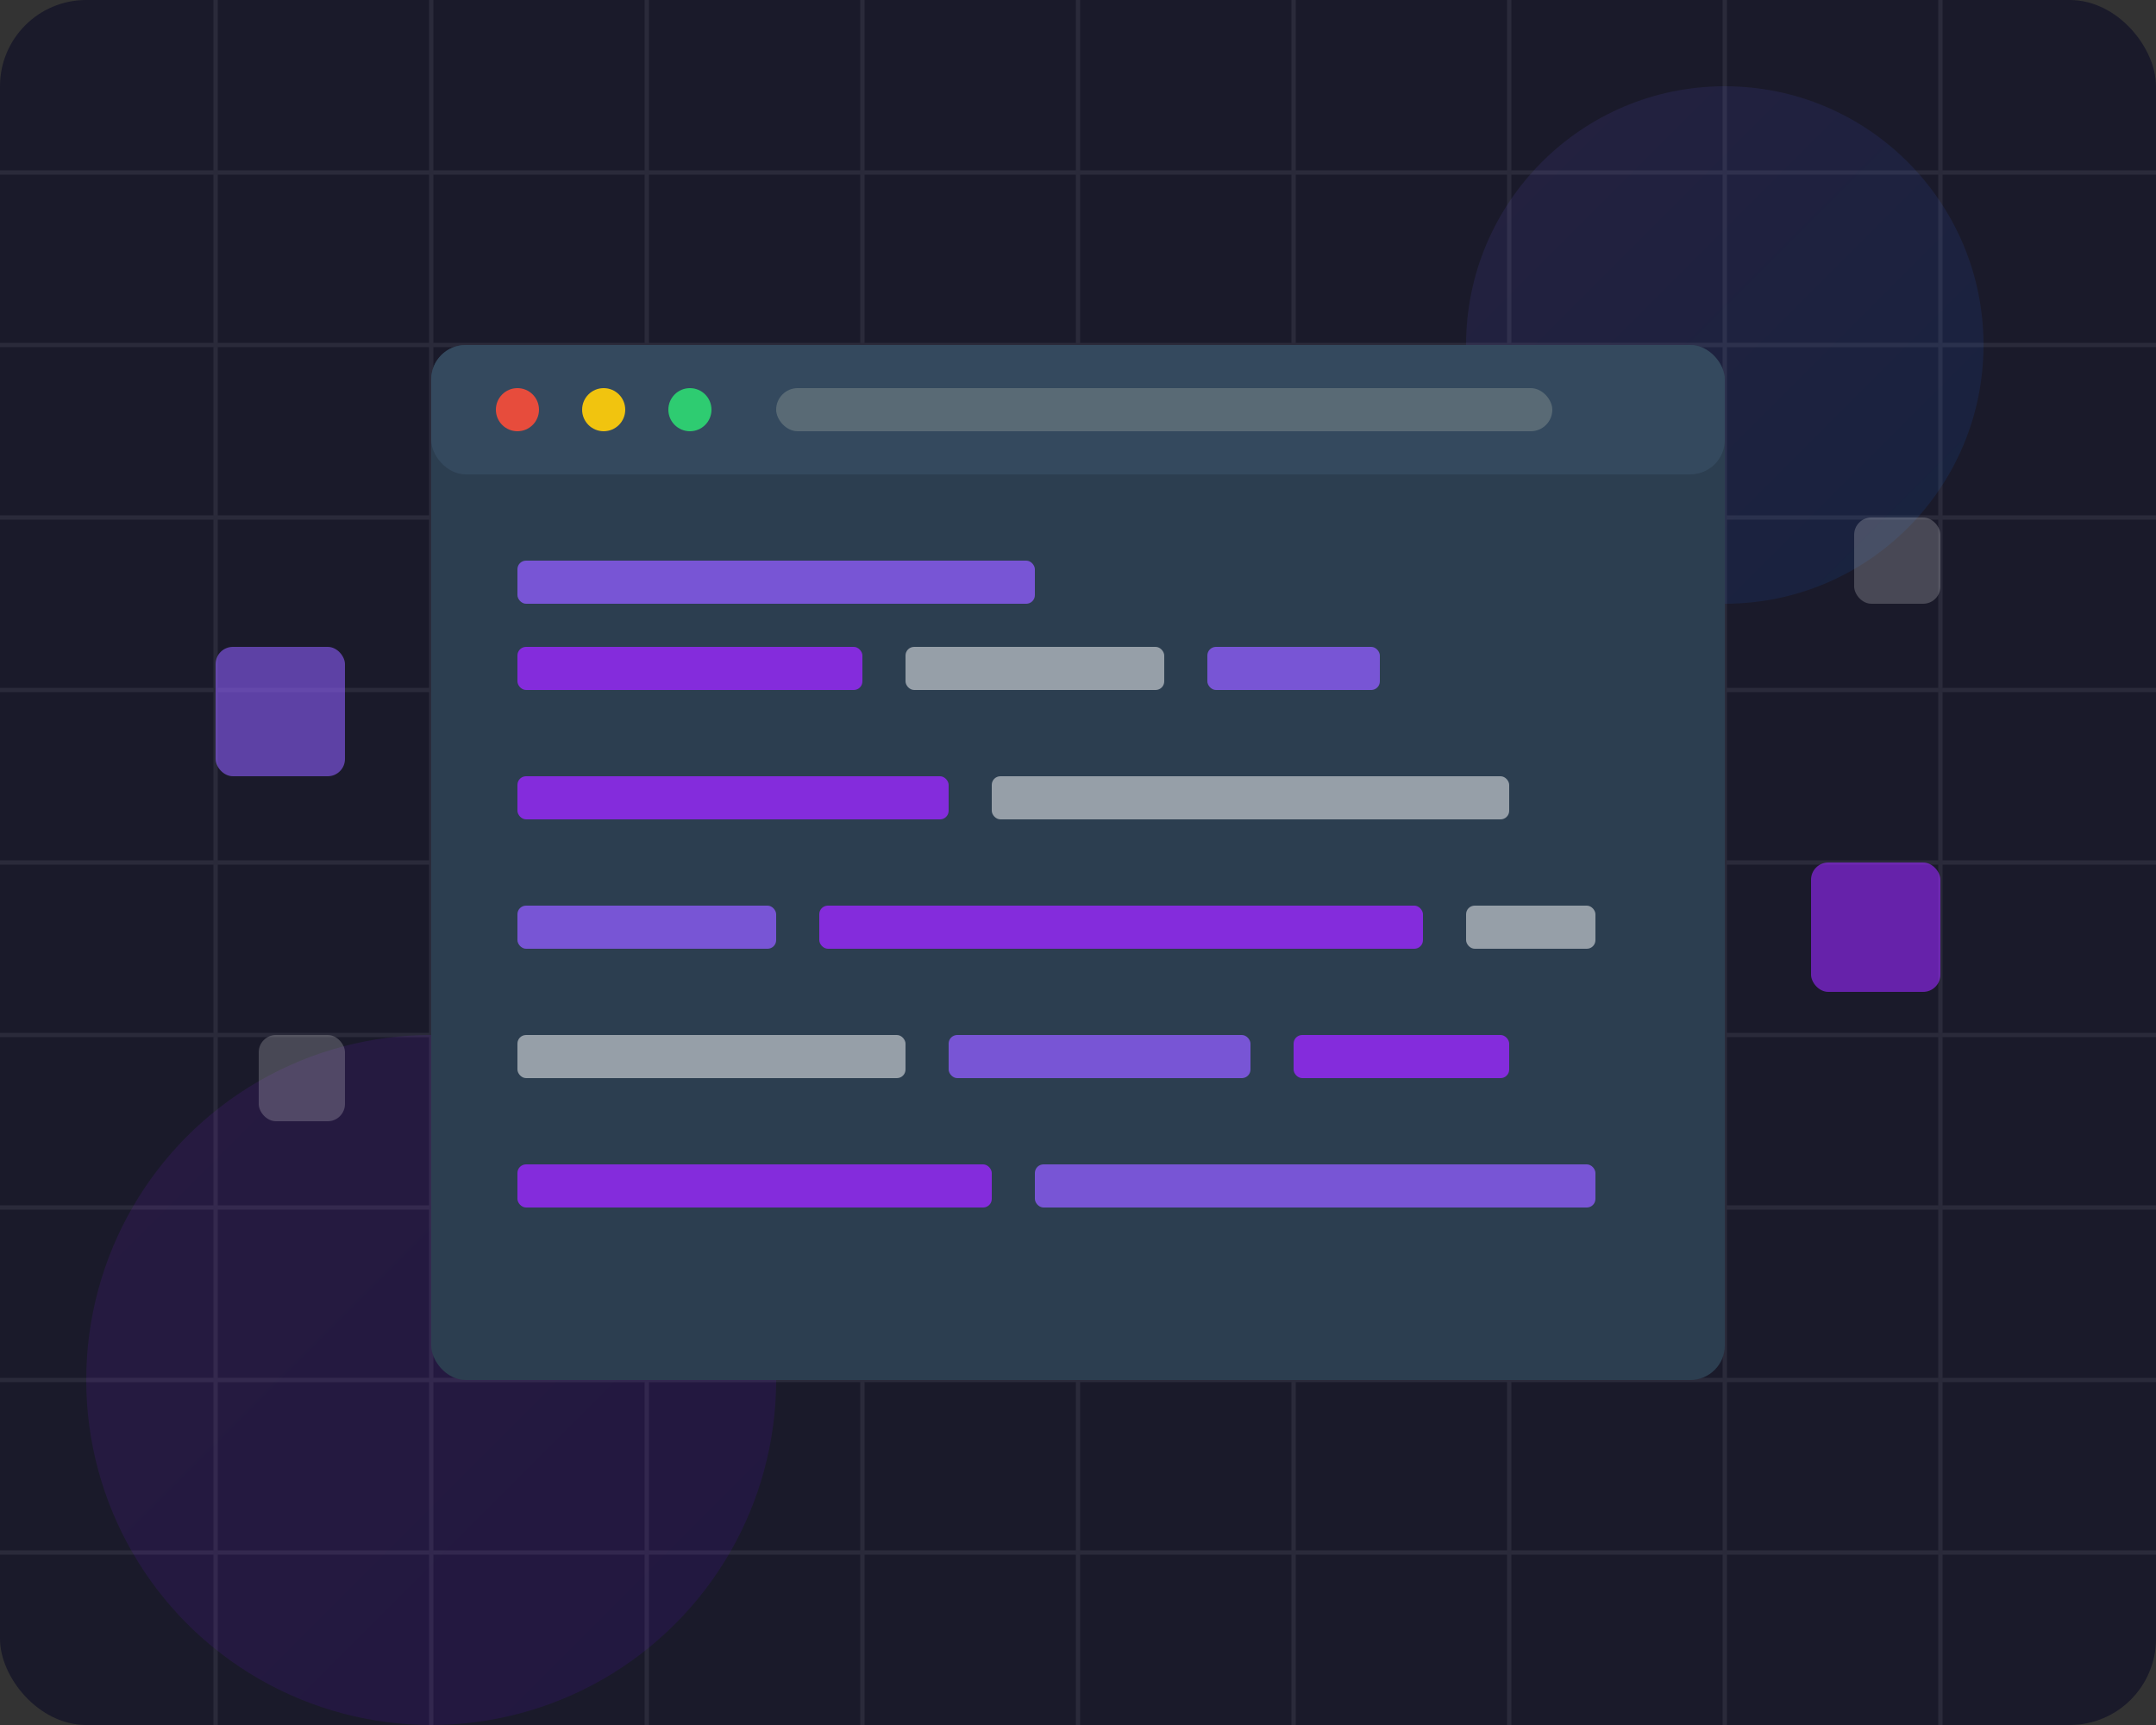 <svg width="500" height="400" viewBox="0 0 500 400" fill="none" xmlns="http://www.w3.org/2000/svg">
  <rect x="0" y="0" width="500" height="400" fill="#333333" stroke="none"/>
  <!-- Background Elements -->
  <rect width="500" height="400" rx="20" fill="#1a1a2a" />
  
  <!-- Grid Pattern -->
  <path d="M0 40 H500 M0 80 H500 M0 120 H500 M0 160 H500 M0 200 H500 M0 240 H500 M0 280 H500 M0 320 H500 M0 360 H500" stroke="#2a2a3a" stroke-width="1" />
  <path d="M50 0 V400 M100 0 V400 M150 0 V400 M200 0 V400 M250 0 V400 M300 0 V400 M350 0 V400 M400 0 V400 M450 0 V400" stroke="#2a2a3a" stroke-width="1" />
  
  <!-- Decorative Elements -->
  <circle cx="400" cy="80" r="60" fill="url(#blueGradient)" opacity="0.1" />
  <circle cx="100" cy="320" r="80" fill="url(#purpleGradient)" opacity="0.1" />
  
  <!-- Browser Window -->
  <rect x="100" y="80" width="300" height="240" rx="8" fill="#2c3e50" />
  <rect x="100" y="80" width="300" height="30" rx="8" fill="#34495e" />
  <circle cx="120" cy="95" r="5" fill="#e74c3c" />
  <circle cx="140" cy="95" r="5" fill="#f1c40f" />
  <circle cx="160" cy="95" r="5" fill="#2ecc71" />
  <rect x="180" y="90" width="180" height="10" rx="5" fill="#7f8c8d" opacity="0.5" />
  
  <!-- Code Elements -->
  <rect x="120" y="130" width="120" height="10" rx="2" fill="#8b5cf6" opacity="0.8" />
  <rect x="120" y="150" width="80" height="10" rx="2" fill="#9A29FF" opacity="0.8" />
  <rect x="210" y="150" width="60" height="10" rx="2" fill="#ffffff" opacity="0.5" />
  <rect x="280" y="150" width="40" height="10" rx="2" fill="#8b5cf6" opacity="0.8" />
  
  <rect x="120" y="180" width="100" height="10" rx="2" fill="#9A29FF" opacity="0.8" />
  <rect x="230" y="180" width="120" height="10" rx="2" fill="#ffffff" opacity="0.5" />
  
  <rect x="120" y="210" width="60" height="10" rx="2" fill="#8b5cf6" opacity="0.8" />
  <rect x="190" y="210" width="140" height="10" rx="2" fill="#9A29FF" opacity="0.8" />
  <rect x="340" y="210" width="30" height="10" rx="2" fill="#ffffff" opacity="0.5" />
  
  <rect x="120" y="240" width="90" height="10" rx="2" fill="#ffffff" opacity="0.5" />
  <rect x="220" y="240" width="70" height="10" rx="2" fill="#8b5cf6" opacity="0.8" />
  <rect x="300" y="240" width="50" height="10" rx="2" fill="#9A29FF" opacity="0.8" />
  
  <rect x="120" y="270" width="110" height="10" rx="2" fill="#9A29FF" opacity="0.8" />
  <rect x="240" y="270" width="130" height="10" rx="2" fill="#8b5cf6" opacity="0.8" />
  
  <!-- Floating Elements -->
  <rect x="50" y="150" width="30" height="30" rx="4" fill="#8b5cf6" opacity="0.6" />
  <rect x="420" y="200" width="30" height="30" rx="4" fill="#9A29FF" opacity="0.6" />
  <rect x="60" y="240" width="20" height="20" rx="4" fill="#ffffff" opacity="0.2" />
  <rect x="430" y="120" width="20" height="20" rx="4" fill="#ffffff" opacity="0.2" />
  
  <!-- Gradients -->
  <defs>
    <linearGradient id="blueGradient" x1="0%" y1="0%" x2="100%" y2="100%">
      <stop offset="0%" stop-color="#8b5cf6" />
      <stop offset="100%" stop-color="#0078FF" />
    </linearGradient>
    <linearGradient id="purpleGradient" x1="0%" y1="0%" x2="100%" y2="100%">
      <stop offset="0%" stop-color="#9A29FF" />
      <stop offset="100%" stop-color="#6900FF" />
    </linearGradient>
  </defs>
</svg>